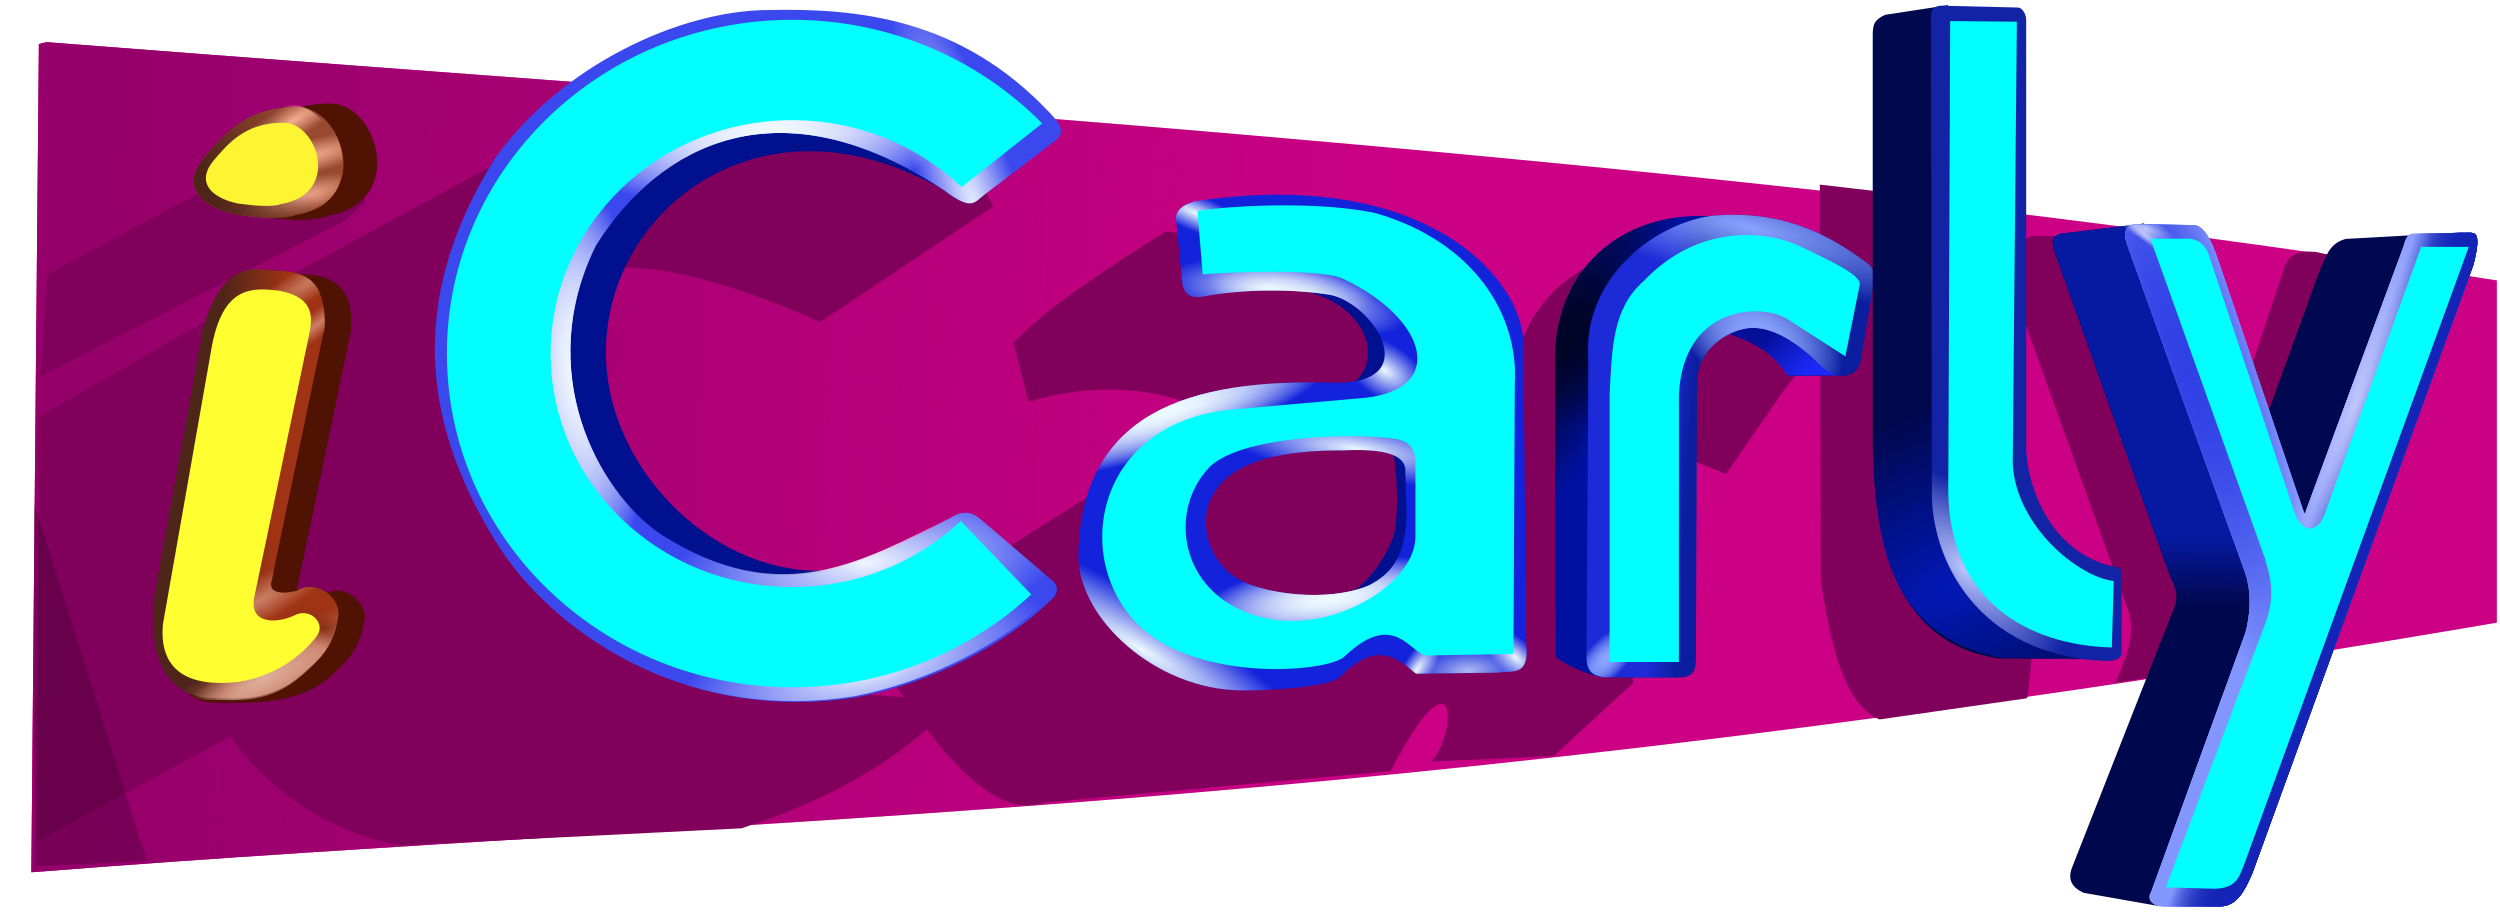 <svg width="301" height="110" viewBox="0 0 301 110" fill="none" xmlns="http://www.w3.org/2000/svg">
<path d="M4.68 5.303L3.771 105.021C94.265 97.891 161.234 98.794 300.622 74.969V33.761C204.879 18.554 104.769 12.825 5.59 5.075L4.68 5.303Z" fill="#CC0085"/>
<path d="M4.68 5.303L3.771 105.021C94.265 97.891 161.234 98.794 300.622 74.969V33.761C204.879 18.554 104.769 12.825 5.59 5.075L4.68 5.303Z" fill="url(#paint0_linear_1_30)"/>
<g filter="url(#filter0_f_1_30)">
<path d="M248.081 28.419H244.838C243.747 28.55 243.464 29.26 243.448 30.159L243.506 37.991L256.306 73.669C257.128 76.648 255.998 79.219 254.684 82.198L264.878 80.631L284.339 31.552L278.837 30.333C276.951 30.17 275.723 30.441 275.072 32.132L268.932 50.58L248.081 28.419Z" fill="#81005C"/>
</g>
<g filter="url(#filter1_f_1_30)">
<path d="M214.488 47.383L207.822 57.069L181.887 46.727C183.403 34.35 191.386 31.345 199.088 29.005L219.238 41.148L214.488 47.383Z" fill="#80005B"/>
</g>
<g filter="url(#filter2_f_1_30)">
<path d="M23.044 39.622L4.633 50.209L4.406 101.32L27.704 88.684C31.899 94.589 39.205 100.331 48.365 101.765L89.302 99.726C95.666 97.55 106.195 93.81 115.091 84.452L103.735 83.562L71.459 73.317L60.208 56.355L61.799 28.352L64.185 21.522L62.253 18.335L23.044 39.622Z" fill="#80005B"/>
</g>
<g filter="url(#filter3_f_1_30)">
<path d="M41.445 26.627L4.85 45.296L5.759 33.002L27.807 21.163L43.036 19.342L43.945 24.351L41.445 26.627Z" fill="#80005B"/>
</g>
<path d="M39.755 12.462C45.295 12.309 49.173 24.214 39.528 25.98C38.172 26.532 35.466 26.634 32.596 26.221C28.673 25.202 25.991 22.008 28.732 18.497C30.832 15.954 33.459 12.453 39.755 12.462Z" fill="#501202"/>
<path d="M35.698 12.881C41.237 12.736 45.115 24.249 35.47 25.915C34.114 26.435 31.408 26.247 28.538 25.858C23.933 24.896 21.82 22.283 24.56 18.971C26.66 16.573 29.401 12.872 35.698 12.881Z" fill="#984930"/>
<path d="M34.974 12.639C40.514 12.495 44.392 24.008 34.747 25.673C33.391 26.194 30.685 26.006 27.814 25.616C23.209 24.655 21.096 22.041 23.837 18.729C25.937 16.331 28.677 12.631 34.974 12.639Z" fill="url(#paint1_radial_1_30)"/>
<path d="M35.617 12.787C41.157 12.642 45.035 24.155 35.39 25.82C34.033 26.341 31.328 26.153 28.457 25.764C23.852 24.802 21.739 22.189 24.48 18.877C26.58 16.478 29.32 12.778 35.617 12.787Z" fill="url(#paint2_radial_1_30)"/>
<path d="M35.537 13.108C41.077 12.964 44.955 24.477 35.31 26.142C33.953 26.663 31.248 26.475 28.377 26.085C23.772 25.124 21.659 22.511 24.399 19.199C26.5 16.8 29.24 13.1 35.537 13.108Z" fill="url(#paint3_radial_1_30)"/>
<path d="M35.698 12.881C41.237 12.736 45.115 24.249 35.47 25.915C34.114 26.435 31.408 26.247 28.538 25.858C23.933 24.896 21.82 22.283 24.56 18.971C26.66 16.573 29.401 12.872 35.698 12.881Z" fill="url(#paint4_linear_1_30)"/>
<path d="M34.058 14.776C38.214 14.668 41.123 23.305 33.887 24.554C32.869 24.945 30.84 24.804 28.686 24.512C25.231 23.79 23.646 21.83 25.702 19.345C27.278 17.546 29.334 14.77 34.058 14.776Z" fill="#FEF532"/>
<path d="M42.249 39.886C42.421 37.475 42.417 33.159 36.624 33.044L34.294 32.883C29.875 32.714 28.183 37.84 27.543 40.449L21.837 71.761C20.766 78.955 20.399 84.132 25.435 84.592C29.292 84.647 35.74 85.038 39.597 81.581C41.403 79.934 43.242 78.56 43.857 74.819C44.377 72.512 41.382 70.07 38.874 71.6C36.933 72.095 35.28 71.819 35.901 70.231L42.249 39.886Z" fill="#501202"/>
<path d="M39.067 39.43C39.012 36.935 39.235 32.703 33.442 32.588L31.111 32.427C26.693 32.259 25.001 37.384 24.361 39.994L18.655 71.305C17.584 78.5 19.888 83.563 24.924 84.023C28.781 84.078 32.558 84.583 36.415 81.126C38.221 79.479 40.06 78.104 40.674 74.364C41.195 72.056 38.2 69.615 35.692 71.144C33.751 71.64 32.098 71.364 32.719 69.776L39.067 39.43Z" fill="#4E2519"/>
<path d="M39.067 39.43C39.012 36.935 39.235 32.703 33.442 32.588L31.111 32.427C26.693 32.259 25.001 37.384 24.361 39.994L18.655 71.305C17.584 78.5 19.888 83.563 24.924 84.023C28.781 84.078 32.558 84.583 36.415 81.126C38.221 79.479 40.06 78.104 40.674 74.364C41.195 72.056 38.2 69.615 35.692 71.144C33.751 71.64 32.098 71.364 32.719 69.776L39.067 39.43Z" fill="url(#paint5_linear_1_30)"/>
<path d="M39.115 39.422C39.06 36.926 39.283 32.695 33.49 32.58L31.159 32.419C26.741 32.25 25.049 37.376 24.409 39.985L18.703 71.297C17.631 78.491 19.936 83.554 24.971 84.015C28.829 84.07 32.606 84.574 36.463 81.117C38.269 79.471 40.108 78.096 40.722 74.356C41.242 72.048 38.248 69.606 35.74 71.136C33.799 71.631 32.146 71.355 32.766 69.767L39.115 39.422Z" fill="url(#paint6_radial_1_30)"/>
<path d="M39.115 39.422C39.06 36.926 39.283 32.695 33.49 32.58L31.159 32.419C26.741 32.25 25.049 37.376 24.409 39.985L18.703 71.297C17.631 78.491 19.936 83.554 24.971 84.015C28.829 84.07 32.606 84.574 36.463 81.117C38.269 79.471 40.108 78.096 40.722 74.356C41.242 72.048 38.248 69.606 35.74 71.136C33.799 71.631 32.146 71.355 32.766 69.767L39.115 39.422Z" fill="url(#paint7_radial_1_30)"/>
<path d="M39.115 39.422C39.06 36.926 39.283 32.695 33.49 32.58L31.159 32.419C26.741 32.25 25.049 37.376 24.409 39.985L18.703 71.297C17.631 78.491 19.936 83.554 24.971 84.015C28.829 84.07 32.606 84.574 36.463 81.117C38.269 79.471 40.108 78.096 40.722 74.356C41.242 72.048 38.248 69.606 35.74 71.136C33.799 71.631 32.146 71.355 32.766 69.767L39.115 39.422Z" fill="url(#paint8_radial_1_30)"/>
<path d="M39.115 39.422C39.06 36.926 39.283 32.695 33.49 32.58L31.159 32.419C26.741 32.25 25.049 37.376 24.409 39.985L18.703 71.297C17.631 78.491 19.936 83.554 24.971 84.015C28.829 84.07 32.606 84.574 36.463 81.117C38.269 79.471 40.108 78.096 40.722 74.356C41.242 72.048 38.248 69.606 35.74 71.136C33.799 71.631 32.146 71.355 32.766 69.767L39.115 39.422Z" fill="url(#paint9_radial_1_30)"/>
<path d="M39.115 39.422C39.06 36.926 39.283 32.695 33.49 32.58L31.159 32.419C26.741 32.25 25.049 37.376 24.409 39.985L18.703 71.297C17.631 78.491 19.936 83.554 24.971 84.015C28.829 84.07 32.606 84.574 36.463 81.117C38.269 79.471 40.108 78.096 40.722 74.356C41.242 72.048 38.248 69.606 35.74 71.136C33.799 71.631 32.146 71.355 32.766 69.767L39.115 39.422Z" fill="url(#paint10_radial_1_30)"/>
<path d="M39.001 39.649C38.946 37.154 39.169 32.922 33.376 32.808L31.046 32.647C26.627 32.478 24.935 37.603 24.295 40.213L18.59 71.525C17.518 78.719 19.822 83.782 24.858 84.242C28.715 84.297 32.492 84.802 36.349 81.345C38.155 79.698 39.994 78.323 40.609 74.583C41.129 72.276 38.134 69.834 35.626 71.364C33.685 71.859 32.032 71.583 32.653 69.995L39.001 39.649Z" fill="url(#paint11_radial_1_30)"/>
<path d="M39.001 39.649C38.946 37.154 39.169 32.922 33.376 32.808L31.046 32.647C26.627 32.478 24.935 37.603 24.295 40.213L18.59 71.525C17.518 78.719 19.822 83.782 24.858 84.242C28.715 84.297 32.492 84.802 36.349 81.345C38.155 79.698 39.994 78.323 40.609 74.583C41.129 72.276 38.134 69.834 35.626 71.364C33.685 71.859 32.032 71.583 32.653 69.995L39.001 39.649Z" fill="url(#paint12_radial_1_30)"/>
<path d="M37.275 40.013C37.685 37.966 37.655 35.754 33.577 34.991C30.487 34.672 26.677 34.165 25.367 42.484L19.611 75.184C19.018 82.09 24.685 82.578 28.705 82.095C34.256 81.255 37.219 77.762 38.09 76.661C39.36 75.067 37.318 73.135 35.529 74.056C33.558 75.054 29.853 75.305 30.641 71.796L37.275 40.013Z" fill="#FFFE30"/>
<g filter="url(#filter4_f_1_30)">
<path d="M140.385 27.857C133.666 32.068 125.883 37.1 122.037 41.312L123.839 48.368C134.754 45.073 144.007 48.09 145.954 50.337L109.914 73.145L107.293 81.677C116.579 96.017 121.716 97.889 125.804 96.609L167.415 92.835C175.57 77.311 175.507 88.199 172.329 91.687L187.073 91.03L196.688 82.154L187.729 47.547L167.906 31.467L140.385 27.857Z" fill="#80005B"/>
</g>
<g filter="url(#filter5_f_1_30)">
<path d="M119.603 24.837L98.752 38.761C87.026 33.613 79.053 31.847 73.499 32.263L79.754 17.412L97.825 11.842C97.825 11.842 109.409 12.306 110.336 12.77C111.262 13.235 116.591 19.5 116.591 19.5L119.603 24.837Z" fill="#80005B"/>
</g>
<g filter="url(#filter6_f_1_30)">
<path d="M244.477 80.762L244.071 84.069L226.29 86.622C222.049 84.829 220.422 77.743 219.224 69.856L219.108 22.227L235.557 24.141L245.172 70.552L244.477 80.762Z" fill="#81005C"/>
</g>
<g opacity="0.235" filter="url(#filter7_f_1_30)">
<path d="M4.112 60.69L17.665 103.62L4.228 104.316L4.112 60.69Z" fill="#1B0014"/>
</g>
<path d="M160.361 25.449L157.349 35.119C165.872 37.181 167.159 45.771 160.361 47.293V52.318C161.733 52.411 162.766 52.537 163.248 52.708C164.42 53.124 167.74 54.132 167.842 55.026C168.376 58.198 168.307 63.011 167.739 64.707C164.373 72.945 158.349 73.678 151.255 74.367V80.049C153.701 79.79 155.527 79.279 156.145 78.695C162.513 72.8 166.444 77.828 168.518 77.608L174.019 77.095L174.188 45.098C174.647 36.938 172.245 28.948 160.361 25.449Z" fill="#00108F"/>
<path d="M153.446 23.439C150.465 23.461 147.249 23.729 143.78 24.259C142.269 24.71 141.312 25.453 141.651 26.885L142.306 33.776C142.434 35.359 143.271 35.911 144.599 35.745C149.541 34.813 155.016 34.749 159.589 35.417C164.896 35.856 171.949 46.125 160.818 46.083C142.877 45.52 130.097 49.804 129.835 66.922C129.841 74.478 139.128 83.054 149.514 83.126C153.357 83.197 160.35 82.581 161.309 81.526C165.703 77.198 167.97 78.985 170.483 81.115L180.353 80.992C181.937 80.687 184.207 81.569 183.753 77.588L183.425 41.488C183.413 34.484 174.309 23.283 153.446 23.439ZM162.927 54.185C168.15 54.119 169.007 55.402 169.193 56.359L169.357 62.102C169.186 67.759 166.845 69.388 164.852 70.47C159.664 72.656 152.019 71.385 149.289 69.814C145.773 68.007 144.043 63.163 146.012 59.641C148.206 55.551 154.186 54.188 161.821 54.226C162.209 54.209 162.579 54.189 162.927 54.185Z" fill="#1323DC"/>
<path d="M153.446 23.439C150.465 23.461 147.249 23.729 143.78 24.259C142.269 24.71 141.312 25.453 141.651 26.885L142.306 33.776C142.434 35.359 143.271 35.911 144.599 35.745C149.541 34.813 155.016 34.749 159.589 35.417C164.896 35.856 171.949 46.125 160.818 46.083C142.877 45.52 130.097 49.804 129.835 66.922C129.841 74.478 139.128 83.054 149.514 83.126C153.357 83.197 160.35 82.581 161.309 81.526C165.703 77.198 167.97 78.985 170.483 81.115L180.353 80.992C181.937 80.687 184.207 81.569 183.753 77.588L183.425 41.488C183.413 34.484 174.309 23.283 153.446 23.439ZM162.927 54.185C168.15 54.119 169.007 55.402 169.193 56.359L169.357 62.102C169.186 67.759 166.845 69.388 164.852 70.47C159.664 72.656 152.019 71.385 149.289 69.814C145.773 68.007 144.043 63.163 146.012 59.641C148.206 55.551 154.186 54.188 161.821 54.226C162.209 54.209 162.579 54.189 162.927 54.185Z" fill="url(#paint13_radial_1_30)"/>
<path d="M153.446 23.439C150.465 23.461 147.249 23.729 143.78 24.259C142.269 24.71 141.312 25.453 141.651 26.885L142.306 33.776C142.434 35.359 143.271 35.911 144.599 35.745C149.541 34.813 155.016 34.749 159.589 35.417C164.896 35.856 171.949 46.125 160.818 46.083C142.877 45.52 130.097 49.804 129.835 66.922C129.841 74.478 139.128 83.054 149.514 83.126C153.357 83.197 160.35 82.581 161.309 81.526C165.703 77.198 167.97 78.985 170.483 81.115L180.353 80.992C181.937 80.687 184.207 81.569 183.753 77.588L183.425 41.488C183.413 34.484 174.309 23.283 153.446 23.439ZM162.927 54.185C168.15 54.119 169.007 55.402 169.193 56.359L169.357 62.102C169.186 67.759 166.845 69.388 164.852 70.47C159.664 72.656 152.019 71.385 149.289 69.814C145.773 68.007 144.043 63.163 146.012 59.641C148.206 55.551 154.186 54.188 161.821 54.226C162.209 54.209 162.579 54.189 162.927 54.185Z" fill="url(#paint14_radial_1_30)"/>
<path d="M153.446 23.439C150.465 23.461 147.249 23.729 143.78 24.259C142.269 24.71 141.312 25.453 141.651 26.885L142.306 33.776C142.434 35.359 143.271 35.911 144.599 35.745C149.541 34.813 155.016 34.749 159.589 35.417C164.896 35.856 171.949 46.125 160.818 46.083C142.877 45.52 130.097 49.804 129.835 66.922C129.841 74.478 139.128 83.054 149.514 83.126C153.357 83.197 160.35 82.581 161.309 81.526C165.703 77.198 167.97 78.985 170.483 81.115L180.353 80.992C181.937 80.687 184.207 81.569 183.753 77.588L183.425 41.488C183.413 34.484 174.309 23.283 153.446 23.439ZM162.927 54.185C168.15 54.119 169.007 55.402 169.193 56.359L169.357 62.102C169.186 67.759 166.845 69.388 164.852 70.47C159.664 72.656 152.019 71.385 149.289 69.814C145.773 68.007 144.043 63.163 146.012 59.641C148.206 55.551 154.186 54.188 161.821 54.226C162.209 54.209 162.579 54.189 162.927 54.185Z" fill="url(#paint15_radial_1_30)"/>
<path d="M153.446 23.439C150.465 23.461 147.249 23.729 143.78 24.259C142.269 24.71 141.312 25.453 141.651 26.885L142.306 33.776C142.434 35.359 143.271 35.911 144.599 35.745C149.541 34.813 155.016 34.749 159.589 35.417C164.896 35.856 171.949 46.125 160.818 46.083C142.877 45.52 130.097 49.804 129.835 66.922C129.841 74.478 139.128 83.054 149.514 83.126C153.357 83.197 160.35 82.581 161.309 81.526C165.703 77.198 167.97 78.985 170.483 81.115L180.353 80.992C181.937 80.687 184.207 81.569 183.753 77.588L183.425 41.488C183.413 34.484 174.309 23.283 153.446 23.439ZM162.927 54.185C168.15 54.119 169.007 55.402 169.193 56.359L169.357 62.102C169.186 67.759 166.845 69.388 164.852 70.47C159.664 72.656 152.019 71.385 149.289 69.814C145.773 68.007 144.043 63.163 146.012 59.641C148.206 55.551 154.186 54.188 161.821 54.226C162.209 54.209 162.579 54.189 162.927 54.185Z" fill="url(#paint16_radial_1_30)"/>
<path d="M153.446 23.439C150.465 23.461 147.249 23.729 143.78 24.259C142.269 24.71 141.312 25.453 141.651 26.885L142.306 33.776C142.434 35.359 143.271 35.911 144.599 35.745C149.541 34.813 155.016 34.749 159.589 35.417C164.896 35.856 171.949 46.125 160.818 46.083C142.877 45.52 130.097 49.804 129.835 66.922C129.841 74.478 139.128 83.054 149.514 83.126C153.357 83.197 160.35 82.581 161.309 81.526C165.703 77.198 167.97 78.985 170.483 81.115L180.353 80.992C181.937 80.687 184.207 81.569 183.753 77.588L183.425 41.488C183.413 34.484 174.309 23.283 153.446 23.439ZM162.927 54.185C168.15 54.119 169.007 55.402 169.193 56.359L169.357 62.102C169.186 67.759 166.845 69.388 164.852 70.47C159.664 72.656 152.019 71.385 149.289 69.814C145.773 68.007 144.043 63.163 146.012 59.641C148.206 55.551 154.186 54.188 161.821 54.226C162.209 54.209 162.579 54.189 162.927 54.185Z" fill="url(#paint17_radial_1_30)"/>
<path d="M153.446 23.439C150.465 23.461 147.249 23.729 143.78 24.259C142.269 24.71 141.312 25.453 141.651 26.885L142.306 33.776C142.434 35.359 143.271 35.911 144.599 35.745C149.541 34.813 155.016 34.749 159.589 35.417C164.896 35.856 171.949 46.125 160.818 46.083C142.877 45.52 130.097 49.804 129.835 66.922C129.841 74.478 139.128 83.054 149.514 83.126C153.357 83.197 160.35 82.581 161.309 81.526C165.703 77.198 167.97 78.985 170.483 81.115L180.353 80.992C181.937 80.687 184.207 81.569 183.753 77.588L183.425 41.488C183.413 34.484 174.309 23.283 153.446 23.439ZM162.927 54.185C168.15 54.119 169.007 55.402 169.193 56.359L169.357 62.102C169.186 67.759 166.845 69.388 164.852 70.47C159.664 72.656 152.019 71.385 149.289 69.814C145.773 68.007 144.043 63.163 146.012 59.641C148.206 55.551 154.186 54.188 161.821 54.226C162.209 54.209 162.579 54.189 162.927 54.185Z" fill="url(#paint18_radial_1_30)"/>
<path d="M153.446 23.439C150.465 23.461 147.249 23.729 143.78 24.259C142.269 24.71 141.312 25.453 141.651 26.885L142.306 33.776C142.434 35.359 143.271 35.911 144.599 35.745C149.541 34.813 155.016 34.749 159.589 35.417C164.896 35.856 171.949 46.125 160.818 46.083C142.877 45.52 130.097 49.804 129.835 66.922C129.841 74.478 139.128 83.054 149.514 83.126C153.357 83.197 160.35 82.581 161.309 81.526C165.703 77.198 167.97 78.985 170.483 81.115L180.353 80.992C181.937 80.687 184.207 81.569 183.753 77.588L183.425 41.488C183.413 34.484 174.309 23.283 153.446 23.439ZM162.927 54.185C168.15 54.119 169.007 55.402 169.193 56.359L169.357 62.102C169.186 67.759 166.845 69.388 164.852 70.47C159.664 72.656 152.019 71.385 149.289 69.814C145.773 68.007 144.043 63.163 146.012 59.641C148.206 55.551 154.186 54.188 161.821 54.226C162.209 54.209 162.579 54.189 162.927 54.185Z" fill="url(#paint19_radial_1_30)"/>
<path d="M153.446 23.439C150.465 23.461 147.249 23.729 143.78 24.259C142.269 24.71 141.312 25.453 141.651 26.885L142.306 33.776C142.434 35.359 143.271 35.911 144.599 35.745C149.541 34.813 155.016 34.749 159.589 35.417C164.896 35.856 171.949 46.125 160.818 46.083C142.877 45.52 130.097 49.804 129.835 66.922C129.841 74.478 139.128 83.054 149.514 83.126C153.357 83.197 160.35 82.581 161.309 81.526C165.703 77.198 167.97 78.985 170.483 81.115L180.353 80.992C181.937 80.687 184.207 81.569 183.753 77.588L183.425 41.488C183.413 34.484 174.309 23.283 153.446 23.439ZM162.927 54.185C168.15 54.119 169.007 55.402 169.193 56.359L169.357 62.102C169.186 67.759 166.845 69.388 164.852 70.47C159.664 72.656 152.019 71.385 149.289 69.814C145.773 68.007 144.043 63.163 146.012 59.641C148.206 55.551 154.186 54.188 161.821 54.226C162.209 54.209 162.579 54.189 162.927 54.185Z" fill="url(#paint20_radial_1_30)"/>
<path d="M153.446 23.439C150.465 23.461 147.249 23.729 143.78 24.259C142.269 24.71 141.312 25.453 141.651 26.885L142.306 33.776C142.434 35.359 143.271 35.911 144.599 35.745C149.541 34.813 155.016 34.749 159.589 35.417C164.896 35.856 171.949 46.125 160.818 46.083C142.877 45.52 130.097 49.804 129.835 66.922C129.841 74.478 139.128 83.054 149.514 83.126C153.357 83.197 160.35 82.581 161.309 81.526C165.703 77.198 167.97 78.985 170.483 81.115L180.353 80.992C181.937 80.687 184.207 81.569 183.753 77.588L183.425 41.488C183.413 34.484 174.309 23.283 153.446 23.439ZM162.927 54.185C168.15 54.119 169.007 55.402 169.193 56.359L169.357 62.102C169.186 67.759 166.845 69.388 164.852 70.47C159.664 72.656 152.019 71.385 149.289 69.814C145.773 68.007 144.043 63.163 146.012 59.641C148.206 55.551 154.186 54.188 161.821 54.226C162.209 54.209 162.579 54.189 162.927 54.185Z" fill="url(#paint21_radial_1_30)"/>
<path d="M153.446 23.439C150.465 23.461 147.249 23.729 143.78 24.259C142.269 24.71 141.312 25.453 141.651 26.885L142.306 33.776C142.434 35.359 143.271 35.911 144.599 35.745C149.541 34.813 155.016 34.749 159.589 35.417C164.896 35.856 171.949 46.125 160.818 46.083C142.877 45.52 130.097 49.804 129.835 66.922C129.841 74.478 139.128 83.054 149.514 83.126C153.357 83.197 160.35 82.581 161.309 81.526C165.703 77.198 167.97 78.985 170.483 81.115L180.353 80.992C181.937 80.687 184.207 81.569 183.753 77.588L183.425 41.488C183.413 34.484 174.309 23.283 153.446 23.439ZM162.927 54.185C168.15 54.119 169.007 55.402 169.193 56.359L169.357 62.102C169.186 67.759 166.845 69.388 164.852 70.47C159.664 72.656 152.019 71.385 149.289 69.814C145.773 68.007 144.043 63.163 146.012 59.641C148.206 55.551 154.186 54.188 161.821 54.226C162.209 54.209 162.579 54.189 162.927 54.185Z" fill="url(#paint22_radial_1_30)"/>
<path d="M153.446 23.439C150.465 23.461 147.249 23.729 143.78 24.259C142.269 24.71 141.312 25.453 141.651 26.885L142.306 33.776C142.434 35.359 143.271 35.911 144.599 35.745C149.541 34.813 155.016 34.749 159.589 35.417C164.896 35.856 171.949 46.125 160.818 46.083C142.877 45.52 130.097 49.804 129.835 66.922C129.841 74.478 139.128 83.054 149.514 83.126C153.357 83.197 160.35 82.581 161.309 81.526C165.703 77.198 167.97 78.985 170.483 81.115L180.353 80.992C181.937 80.687 184.207 81.569 183.753 77.588L183.425 41.488C183.413 34.484 174.309 23.283 153.446 23.439ZM162.927 54.185C168.15 54.119 169.007 55.402 169.193 56.359L169.357 62.102C169.186 67.759 166.845 69.388 164.852 70.47C159.664 72.656 152.019 71.385 149.289 69.814C145.773 68.007 144.043 63.163 146.012 59.641C148.206 55.551 154.186 54.188 161.821 54.226C162.209 54.209 162.579 54.189 162.927 54.185Z" fill="url(#paint23_radial_1_30)"/>
<path d="M153.446 23.439C150.465 23.461 147.249 23.729 143.78 24.259C142.269 24.71 141.312 25.453 141.651 26.885L142.306 33.776C142.434 35.359 143.271 35.911 144.599 35.745C149.541 34.813 155.016 34.749 159.589 35.417C164.896 35.856 171.949 46.125 160.818 46.083C142.877 45.52 130.097 49.804 129.835 66.922C129.841 74.478 139.128 83.054 149.514 83.126C153.357 83.197 160.35 82.581 161.309 81.526C165.703 77.198 167.97 78.985 170.483 81.115L180.353 80.992C181.937 80.687 184.207 81.569 183.753 77.588L183.425 41.488C183.413 34.484 174.309 23.283 153.446 23.439ZM162.927 54.185C168.15 54.119 169.007 55.402 169.193 56.359L169.357 62.102C169.186 67.759 166.845 69.388 164.852 70.47C159.664 72.656 152.019 71.385 149.289 69.814C145.773 68.007 144.043 63.163 146.012 59.641C148.206 55.551 154.186 54.188 161.821 54.226C162.209 54.209 162.579 54.189 162.927 54.185Z" fill="url(#paint24_radial_1_30)"/>
<path d="M153.446 23.439C150.465 23.461 147.249 23.729 143.78 24.259C142.269 24.71 141.312 25.453 141.651 26.885L142.306 33.776C142.434 35.359 143.271 35.911 144.599 35.745C149.541 34.813 155.016 34.749 159.589 35.417C164.896 35.856 171.949 46.125 160.818 46.083C142.877 45.52 130.097 49.804 129.835 66.922C129.841 74.478 139.128 83.054 149.514 83.126C153.357 83.197 160.35 82.581 161.309 81.526C165.703 77.198 167.97 78.985 170.483 81.115L180.353 80.992C181.937 80.687 184.207 81.569 183.753 77.588L183.425 41.488C183.413 34.484 174.309 23.283 153.446 23.439ZM162.927 54.185C168.15 54.119 169.007 55.402 169.193 56.359L169.357 62.102C169.186 67.759 166.845 69.388 164.852 70.47C159.664 72.656 152.019 71.385 149.289 69.814C145.773 68.007 144.043 63.163 146.012 59.641C148.206 55.551 154.186 54.188 161.821 54.226C162.209 54.209 162.579 54.189 162.927 54.185Z" fill="url(#paint25_radial_1_30)"/>
<path d="M155.527 24.731C149.951 24.67 145.05 25.191 144.176 25.428L144.806 33.038C147.307 32.802 158.9 32.257 161.671 33.551C172.039 38.387 174.523 47.381 163.278 47.99L148.102 49.324C130.246 51.175 128.652 70.559 139.578 77.177C147.235 81.918 160.054 80.813 161.895 79.023C168.081 73.128 169.95 79.14 171.965 78.921L182.218 78.736L182.381 46.083C182.832 37.827 177.427 29.072 165.597 25.654C162.47 25.002 158.873 24.768 155.527 24.731ZM161.651 52.523C165.083 52.474 167.915 52.709 168.812 53.036C169.95 53.452 170.32 54.358 170.419 55.251V64.522C170.529 69.869 161.563 75.742 153.513 74.634C142.261 72.955 140.142 61.854 145.681 56.174C148.544 53.498 155.93 52.605 161.651 52.523Z" fill="#00FFFF"/>
<path d="M97.377 9.497C79.049 9.497 64.204 24.257 64.204 42.474C64.204 60.691 79.049 75.472 97.377 75.472C109.832 75.472 114.261 71.92 115.766 61.832C110.319 65.331 105.94 68.736 98.651 68.736C85.16 68.736 72.948 55.884 72.948 42.474C72.948 29.064 83.886 18.206 97.377 18.206C104.67 18.206 110.143 20.89 116.257 24.204C114.755 14.105 109.84 9.497 97.377 9.497Z" fill="#00108F"/>
<path d="M113.69 22.949C116.987 25.427 117.236 24.453 118.577 23.404L127.1 16.916C128.447 15.815 127.439 14.715 126.418 13.614C115.593 2.056 102.988 0.985 92.551 1.207C81.847 1.225 67.465 7.942 59.593 19.078C48.554 36.756 51.265 51.93 60.161 65.978C67.821 77.518 84.047 86.98 103.12 83.964C112.403 82.182 121.113 77.535 126.418 72.353C127.535 71.461 127.443 70.484 126.646 69.848L118.122 62.563C116.524 61.183 115.357 61.79 114.258 62.449C104.068 67.863 94.098 73.635 79.481 64.27C71.932 59.096 64.223 44.713 71.753 29.551C79.469 17.31 93.878 9.748 113.69 22.949Z" fill="#3A48EE"/>
<path d="M113.69 22.949C116.987 25.427 117.236 24.453 118.577 23.404L127.1 16.916C128.447 15.815 127.439 14.715 126.418 13.614C115.593 2.056 102.988 0.985 92.551 1.207C81.847 1.225 67.465 7.942 59.593 19.078C48.554 36.756 51.265 51.93 60.161 65.978C67.821 77.518 84.047 86.98 103.12 83.964C112.403 82.182 121.113 77.535 126.418 72.353C127.535 71.461 127.443 70.484 126.646 69.848L118.122 62.563C116.524 61.183 115.357 61.79 114.258 62.449C104.068 67.863 94.098 73.635 79.481 64.27C71.932 59.096 64.223 44.713 71.753 29.551C79.469 17.31 93.878 9.748 113.69 22.949Z" fill="url(#paint26_radial_1_30)"/>
<path d="M113.69 22.949C116.987 25.427 117.236 24.453 118.577 23.404L127.1 16.916C128.447 15.815 127.439 14.715 126.418 13.614C115.593 2.056 102.988 0.985 92.551 1.207C81.847 1.225 67.465 7.942 59.593 19.078C48.554 36.756 51.265 51.93 60.161 65.978C67.821 77.518 84.047 86.98 103.12 83.964C112.403 82.182 121.113 77.535 126.418 72.353C127.535 71.461 127.443 70.484 126.646 69.848L118.122 62.563C116.524 61.183 115.357 61.79 114.258 62.449C104.068 67.863 94.098 73.635 79.481 64.27C71.932 59.096 64.223 44.713 71.753 29.551C79.469 17.31 93.878 9.748 113.69 22.949Z" fill="url(#paint27_radial_1_30)"/>
<path d="M113.69 22.949C116.987 25.427 117.236 24.453 118.577 23.404L127.1 16.916C128.447 15.815 127.439 14.715 126.418 13.614C115.593 2.056 102.988 0.985 92.551 1.207C81.847 1.225 67.465 7.942 59.593 19.078C48.554 36.756 51.265 51.93 60.161 65.978C67.821 77.518 84.047 86.98 103.12 83.964C112.403 82.182 121.113 77.535 126.418 72.353C127.535 71.461 127.443 70.484 126.646 69.848L118.122 62.563C116.524 61.183 115.357 61.79 114.258 62.449C104.068 67.863 94.098 73.635 79.481 64.27C71.932 59.096 64.223 44.713 71.753 29.551C79.469 17.31 93.878 9.748 113.69 22.949Z" fill="url(#paint28_radial_1_30)"/>
<path d="M113.69 22.949C116.987 25.427 117.236 24.453 118.577 23.404L127.1 16.916C128.447 15.815 127.439 14.715 126.418 13.614C115.593 2.056 102.988 0.985 92.551 1.207C81.847 1.225 67.465 7.942 59.593 19.078C48.554 36.756 51.265 51.93 60.161 65.978C67.821 77.518 84.047 86.98 103.12 83.964C112.403 82.182 121.113 77.535 126.418 72.353C127.535 71.461 127.443 70.484 126.646 69.848L118.122 62.563C116.524 61.183 115.357 61.79 114.258 62.449C104.068 67.863 94.098 73.635 79.481 64.27C71.932 59.096 64.223 44.713 71.753 29.551C79.469 17.31 93.878 9.748 113.69 22.949Z" fill="url(#paint29_radial_1_30)"/>
<path d="M113.69 22.949C116.987 25.427 117.236 24.453 118.577 23.404L127.1 16.916C128.447 15.815 127.439 14.715 126.418 13.614C115.593 2.056 102.988 0.985 92.551 1.207C81.847 1.225 67.465 7.942 59.593 19.078C48.554 36.756 51.265 51.93 60.161 65.978C67.821 77.518 84.047 86.98 103.12 83.964C112.403 82.182 121.113 77.535 126.418 72.353C127.535 71.461 127.443 70.484 126.646 69.848L118.122 62.563C116.524 61.183 115.357 61.79 114.258 62.449C103.914 67.445 94.093 73.634 79.481 64.27C71.932 59.096 64.223 44.713 71.753 29.551C79.469 17.31 93.878 9.748 113.69 22.949Z" fill="url(#paint30_radial_1_30)"/>
<path d="M113.349 22.835C116.646 25.313 116.895 24.34 118.236 23.29L126.759 16.802C128.106 15.701 127.098 14.601 126.077 13.501C115.252 1.942 102.647 0.871 92.21 1.093C81.506 1.111 67.124 7.828 59.252 18.965C48.214 36.642 50.924 51.817 59.82 65.864C67.48 77.404 83.706 86.867 102.779 83.85C112.062 82.068 120.772 77.421 126.077 72.239C127.194 71.347 127.103 70.37 126.305 69.734L117.781 62.449C116.183 61.069 115.016 61.676 113.917 62.335C97.663 66.535 93.752 73.52 79.141 64.157C71.591 58.982 63.882 44.599 71.412 29.437C79.128 17.196 93.537 9.634 113.349 22.835Z" fill="url(#paint31_radial_1_30)"/>
<path d="M113.703 22.926C117 25.404 117.249 24.431 118.59 23.382L127.113 16.893C128.46 15.793 127.452 14.692 126.432 13.592C115.606 2.033 103.001 0.963 92.564 1.184C81.86 1.202 67.478 7.92 59.606 19.056C48.568 36.734 51.278 51.908 60.174 65.956C67.834 77.495 84.061 86.958 103.134 83.941C112.416 82.159 121.126 77.512 126.432 72.33C127.548 71.439 127.457 70.461 126.659 69.826L118.135 62.541C116.537 61.16 115.37 61.768 114.271 62.427C100.631 68.903 94.106 73.612 79.495 64.248C71.945 59.073 64.237 44.691 71.767 29.529C79.482 17.288 93.891 9.725 113.703 22.926Z" fill="url(#paint32_radial_1_30)"/>
<path d="M95.394 2.385C72.422 2.385 53.805 20.373 53.805 42.566C53.805 64.758 72.422 82.746 95.394 82.746C106.562 82.746 116.695 78.486 124.165 71.568L115.667 62.728C110.427 67.649 103.277 70.686 95.394 70.686C79.326 70.686 66.296 58.088 66.296 42.566C66.296 27.043 79.326 14.466 95.394 14.466C103.339 14.466 110.539 17.542 115.79 22.526L125.476 14.855C117.902 7.183 107.237 2.385 95.394 2.385Z" fill="#00FFFF"/>
<path d="M221.782 45.202L215.353 45.26C212.725 41.377 209.548 40.794 206.484 39.56C210.979 39.254 214.701 38.175 221.89 45.187L221.84 45.144" fill="#040F9A"/>
<path d="M221.854 45.194L215.172 45.187C212.544 41.304 209.548 40.794 206.484 39.56C210.979 39.254 214.701 38.175 221.89 45.187L221.782 45.071" fill="url(#paint33_linear_1_30)"/>
<path d="M207.448 26.157C195.992 24.805 187.26 31.872 187.226 43.241L187.313 78.944C187.405 79.651 191.615 81.469 192.927 81.505L196.16 79.108L198.125 37.922L207.448 26.157Z" fill="#0011A2"/>
<path d="M207.448 26.157C195.992 24.805 187.26 31.872 187.226 43.241L187.313 78.944C187.405 79.651 191.615 81.469 192.927 81.505L196.16 79.108L198.125 37.922L207.448 26.157Z" fill="url(#paint34_radial_1_30)"/>
<path d="M207.448 26.157C195.992 24.805 187.26 31.872 187.226 43.241L187.313 78.944C187.405 79.651 191.615 81.469 192.927 81.505L196.16 79.108L198.125 37.922L207.448 26.157Z" fill="url(#paint35_radial_1_30)"/>
<path d="M204.19 79.07C204.192 80.958 203.825 81.567 201.935 81.582L193.104 81.54C192.263 81.382 190.975 81.214 191.019 79.009L191.251 43.389C190.457 33.695 198.952 26.999 206.078 25.985C215.877 25.079 221.644 29.409 224.857 31.704C225.442 32.093 225.975 33.226 225.539 34.455L224.033 43.389C223.584 45.709 221.129 45.706 219.4 44.181C214.927 39.662 211.681 39.072 209.69 39.669C208.111 39.999 204.368 41.894 204.32 46.071L204.19 79.07Z" fill="#0B1E9F"/>
<path d="M204.19 79.07C204.192 80.958 203.825 81.567 201.935 81.582L193.104 81.54C192.263 81.382 190.975 81.214 191.019 79.009L191.251 43.389C190.457 33.695 198.952 26.999 206.078 25.985C215.877 25.079 221.644 29.409 224.857 31.704C225.442 32.093 225.975 33.226 225.539 34.455L224.033 43.389C223.584 45.709 221.129 45.706 219.4 44.181C214.927 39.662 211.681 39.072 209.69 39.669C208.111 39.999 204.368 41.894 204.32 46.071L204.19 79.07Z" fill="url(#paint36_linear_1_30)"/>
<path d="M204.19 79.07C204.192 80.958 203.825 81.567 201.935 81.582L193.104 81.54C192.263 81.382 190.975 81.214 191.019 79.009L191.251 43.389C190.457 33.695 198.952 26.999 206.078 25.985C215.877 25.079 221.644 29.409 224.857 31.704C225.442 32.093 225.975 33.226 225.539 34.455L224.033 43.389C223.584 45.709 221.129 45.706 219.4 44.181C214.927 39.662 211.681 39.072 209.69 39.669C208.111 39.999 204.368 41.894 204.32 46.071L204.19 79.07Z" fill="url(#paint37_radial_1_30)"/>
<path d="M204.19 79.07C204.192 80.958 203.825 81.567 201.935 81.582L193.104 81.54C192.263 81.382 190.975 81.214 191.019 79.009L191.251 43.389C190.457 33.695 198.952 26.999 206.078 25.985C215.877 25.079 221.644 29.409 224.857 31.704C225.442 32.093 225.975 33.226 225.539 34.455L224.033 43.389C223.584 45.709 221.129 45.706 219.4 44.181C214.927 39.662 211.681 39.072 209.69 39.669C208.111 39.999 204.368 41.894 204.32 46.071L204.19 79.07Z" fill="url(#paint38_radial_1_30)"/>
<path d="M204.19 79.07C204.192 80.958 203.825 81.567 201.935 81.582L193.104 81.54C192.263 81.382 190.975 81.214 191.019 79.009L191.251 43.389C190.457 33.695 198.952 26.999 206.078 25.985C215.877 25.079 221.644 29.409 224.857 31.704C225.442 32.093 225.975 33.226 225.539 34.455L224.033 43.389C223.584 45.709 221.129 45.706 219.4 44.181C214.927 39.662 211.681 39.072 209.69 39.669C208.111 39.999 204.368 41.894 204.32 46.071L204.19 79.07Z" fill="url(#paint39_radial_1_30)"/>
<path d="M204.19 79.07C204.192 80.958 203.825 81.567 201.935 81.582L193.104 81.54C192.263 81.382 190.975 81.214 191.019 79.009L191.251 43.389C190.457 33.695 198.952 26.999 206.078 25.985C215.877 25.079 221.644 29.409 224.857 31.704C225.442 32.093 225.975 33.226 225.539 34.455L224.033 43.389C223.584 45.709 221.129 45.706 219.4 44.181C214.927 39.662 211.681 39.072 209.69 39.669C208.111 39.999 204.368 41.894 204.32 46.071L204.19 79.07Z" fill="url(#paint40_radial_1_30)"/>
<path d="M204.19 79.07C204.192 80.958 203.825 81.567 201.935 81.582L193.104 81.54C192.263 81.382 190.975 81.214 191.019 79.009L191.251 43.389C190.457 33.695 198.952 26.999 206.078 25.985C215.877 25.079 221.644 29.409 224.857 31.704C225.442 32.093 225.975 33.226 225.539 34.455L224.033 43.389C223.584 45.709 221.129 45.706 219.4 44.181C214.927 39.662 211.681 39.072 209.69 39.669C208.111 39.999 204.368 41.894 204.32 46.071L204.19 79.07Z" fill="url(#paint41_radial_1_30)"/>
<path d="M202.14 79.705V47.536C202.663 36.458 212.599 36.503 215.345 38.514L222.18 42.906L223.917 34.241C224.011 33.009 220.11 31.312 217.141 29.849C212.437 27.486 204.244 27.103 197.854 33.885C194.135 37.149 194.071 42.002 193.799 47.536V79.705H202.14Z" fill="#00FFFF"/>
<path d="M234.512 0.623L226.983 1.783C225.781 2.345 225.454 2.768 225.477 4.336V53.531C225.683 63.901 227.478 77.444 240.767 79.289L254.205 79.347L247.834 71.748L239.725 65.366L238.914 8.861L234.512 0.623Z" fill="#00084E"/>
<path d="M234.512 0.623L226.983 1.783C225.781 2.345 225.454 2.768 225.477 4.336V53.531C225.683 63.901 226.841 76.515 240.941 79.173L254.378 79.463L247.834 71.748L239.725 65.366L238.914 8.861L234.512 0.623Z" fill="url(#paint42_radial_1_30)"/>
<path d="M255.448 68.858L255.442 78.528C255.458 79.371 254.546 79.578 253.567 79.579C237.873 78.953 232.338 66.999 232.601 58.81L232.485 2.421C232.332 0.912 233.085 0.766 233.643 0.681L243.013 0.907C243.495 0.956 243.998 1.746 243.953 2.537V54.053C244.221 59.771 247.581 66.885 254.82 68.29C255.195 68.241 255.386 68.652 255.448 68.858Z" fill="#1223A5"/>
<path d="M255.448 68.858L255.442 78.528C255.458 79.371 254.546 79.578 253.567 79.579C237.873 78.953 232.338 66.999 232.601 58.81L232.485 2.421C232.332 0.912 233.085 0.766 233.643 0.681L243.013 0.907C243.495 0.956 243.998 1.746 243.953 2.537V54.053C244.221 59.771 247.581 66.885 254.82 68.29C255.195 68.241 255.386 68.652 255.448 68.858Z" fill="url(#paint43_radial_1_30)"/>
<path d="M254.494 69.949L254.263 77.955C243.951 77.674 234.839 72.202 234.57 59.391L234.802 2.537L242.829 2.612L242.331 55.794C242.702 63.389 250.315 69.509 254.494 69.949Z" fill="#00FFFF"/>
<path d="M272.42 51.461L279.219 32.755C280.059 31.141 280.218 29.373 282.412 28.768L296.536 27.972L279.874 67.049L272.42 51.461Z" fill="#000850"/>
<path d="M259.956 109.099L250.878 107.496C249.179 106.74 248.954 105.589 249.567 104.215L261.69 73.366C262.331 71.822 262.076 71.031 261.286 69.428L247.274 30.047C247.284 29.384 246.652 28.657 248.085 28.136L258.14 26.918L275.778 71.397L259.956 109.099Z" fill="#00084D"/>
<path d="M259.956 109.099L250.878 107.496C249.179 106.74 248.954 105.589 249.567 104.215L261.69 73.366C262.331 71.822 262.076 71.031 261.286 69.428L247.274 30.047C247.284 29.384 246.652 28.657 248.085 28.136L258.14 26.918L275.778 71.397L259.956 109.099Z" fill="url(#paint44_linear_1_30)"/>
<path d="M258.997 107.393L270.349 76.182C271.337 72.384 270.672 69.789 270.118 68.408L256.101 29.423C255.81 28.579 255.484 27.01 257.286 26.993L264.21 27.102C265.79 27.205 266.805 30.571 267.222 31.743L277.3 61.446C277.415 61.727 277.531 62.114 277.647 61.446L289.347 29.771C289.577 28.916 289.845 28.14 290.505 28.146L297.326 28.016C297.951 28.067 298.824 27.91 297.803 31.859L271.16 105.188C270.302 107.125 269.362 109.166 267.222 109.133L260.626 109.154C259.24 109.174 258.403 108.316 258.997 107.393Z" fill="#8296FE"/>
<path d="M258.997 107.393L270.349 76.182C271.337 72.384 270.672 69.789 270.118 68.408L256.101 29.423C255.81 28.579 255.484 27.01 257.286 26.993L264.21 27.102C265.79 27.205 266.805 30.571 267.222 31.743L277.3 61.446C277.415 61.727 277.531 62.114 277.647 61.446L289.347 29.771C289.577 28.916 289.845 28.14 290.505 28.146L297.326 28.016C297.951 28.067 298.824 27.91 297.803 31.859L271.16 105.188C270.302 107.125 269.362 109.166 267.222 109.133L260.626 109.154C259.24 109.174 258.403 108.316 258.997 107.393Z" fill="url(#paint45_radial_1_30)"/>
<path d="M258.997 107.393L270.349 76.182C271.337 72.384 270.672 69.789 270.118 68.408L256.101 29.423C255.81 28.579 255.484 27.01 257.286 26.993L264.21 27.102C265.79 27.205 266.805 30.571 267.222 31.743L277.3 61.446C277.415 61.727 277.531 62.114 277.647 61.446L289.347 29.771C289.577 28.916 289.845 28.14 290.505 28.146L297.326 28.016C297.951 28.067 298.824 27.91 297.803 31.859L271.16 105.188C270.302 107.125 269.362 109.166 267.222 109.133L260.626 109.154C259.24 109.174 258.403 108.316 258.997 107.393Z" fill="url(#paint46_radial_1_30)"/>
<path d="M258.997 107.393L270.349 76.182C271.337 72.384 270.672 69.789 270.118 68.408L256.101 29.423C255.81 28.579 255.484 27.01 257.286 26.993L264.21 27.102C265.79 27.205 266.805 30.571 267.222 31.743L277.3 61.446C277.415 61.727 277.531 62.114 277.647 61.446L289.347 29.771C289.577 28.916 289.845 28.14 290.505 28.146L297.326 28.016C297.951 28.067 298.824 27.91 297.803 31.859L271.16 105.188C270.302 107.125 269.362 109.166 267.222 109.133L260.626 109.154C259.24 109.174 258.403 108.316 258.997 107.393Z" fill="url(#paint47_linear_1_30)"/>
<path d="M258.997 107.393L270.349 76.182C271.337 72.384 270.672 69.789 270.118 68.408L256.101 29.423C255.81 28.579 255.484 27.01 257.286 26.993L264.21 27.102C265.79 27.205 266.805 30.571 267.222 31.743L277.3 61.446C277.415 61.727 277.531 62.114 277.647 61.446L289.347 29.771C289.577 28.916 289.845 28.14 290.505 28.146L297.326 28.016C297.951 28.067 298.824 27.91 297.803 31.859L271.16 105.188C270.302 107.125 269.362 109.166 267.222 109.133L260.626 109.154C259.24 109.174 258.403 108.316 258.997 107.393Z" fill="url(#paint48_linear_1_30)"/>
<path d="M258.997 107.393L270.349 76.182C271.337 72.384 270.672 69.789 270.118 68.408L256.101 29.423C255.81 28.579 255.484 27.01 257.286 26.993L264.21 27.102C265.79 27.205 266.805 30.571 267.222 31.743L277.3 61.446C277.415 61.727 277.531 62.114 277.647 61.446L289.347 29.771C289.577 28.916 289.845 28.14 290.505 28.146L297.326 28.016C297.951 28.067 298.824 27.91 297.803 31.859L271.16 105.188C270.302 107.125 269.362 109.166 267.222 109.133L260.626 109.154C259.24 109.174 258.403 108.316 258.997 107.393Z" fill="url(#paint49_linear_1_30)"/>
<path d="M258.997 107.393L270.349 76.182C271.337 72.384 270.672 69.789 270.118 68.408L256.101 29.423C255.81 28.579 255.484 27.01 257.286 26.993L264.21 27.102C265.79 27.205 266.805 30.571 267.222 31.743L277.3 61.446C277.415 61.727 277.531 62.114 277.647 61.446L289.347 29.771C289.577 28.916 289.845 28.14 290.505 28.146L297.326 28.016C297.951 28.067 298.824 27.91 297.803 31.859L271.16 105.188C270.302 107.125 269.362 109.166 267.222 109.133L260.626 109.154C259.24 109.174 258.403 108.316 258.997 107.393Z" fill="url(#paint50_radial_1_30)"/>
<path d="M258.997 107.393L270.349 76.182C271.337 72.384 270.672 69.789 270.118 68.408L256.101 29.423C255.81 28.579 255.484 27.01 257.286 26.993L264.21 27.102C265.79 27.205 266.805 30.571 267.222 31.743L277.3 61.446C277.415 61.727 277.531 62.114 277.647 61.446L289.347 29.771C289.577 28.916 289.845 28.14 290.505 28.146L297.326 28.016C297.951 28.067 298.824 27.91 297.803 31.859L271.16 105.188C270.302 107.125 269.362 109.166 267.222 109.133L260.626 109.154C259.24 109.174 258.403 108.316 258.997 107.393Z" fill="url(#paint51_radial_1_30)"/>
<path d="M258.997 107.393L270.349 76.182C271.337 72.384 270.672 69.789 270.118 68.408L256.101 29.423C255.81 28.579 255.484 27.01 257.286 26.993L264.21 27.102C265.79 27.205 266.805 30.571 267.222 31.743L277.3 61.446C277.415 61.727 277.531 62.114 277.647 61.446L289.347 29.771C289.577 28.916 289.845 28.14 290.505 28.146L297.326 28.016C297.951 28.067 298.824 27.91 297.803 31.859L271.16 105.188C270.302 107.125 269.362 109.166 267.222 109.133L260.626 109.154C259.24 109.174 258.403 108.316 258.997 107.393Z" fill="#8296FE"/>
<path d="M258.997 107.393L270.349 76.182C271.337 72.384 270.672 69.789 270.118 68.408L256.101 29.423C255.81 28.579 255.484 27.01 257.286 26.993L264.21 27.102C265.79 27.205 266.805 30.571 267.222 31.743L277.3 61.446C277.415 61.727 277.531 62.114 277.647 61.446L289.347 29.771C289.577 28.916 289.845 28.14 290.505 28.146L297.326 28.016C297.951 28.067 298.824 27.91 297.803 31.859L271.16 105.188C270.302 107.125 269.362 109.166 267.222 109.133L260.626 109.154C259.24 109.174 258.403 108.316 258.997 107.393Z" fill="url(#paint52_radial_1_30)"/>
<path d="M258.997 107.393L270.349 76.182C271.337 72.384 270.672 69.789 270.118 68.408L256.101 29.423C255.81 28.579 255.484 27.01 257.286 26.993L264.21 27.102C265.79 27.205 266.805 30.571 267.222 31.743L277.3 61.446C277.415 61.727 277.531 62.114 277.647 61.446L289.347 29.771C289.577 28.916 289.845 28.14 290.505 28.146L297.326 28.016C297.951 28.067 298.824 27.91 297.803 31.859L271.16 105.188C270.302 107.125 269.362 109.166 267.222 109.133L260.626 109.154C259.24 109.174 258.403 108.316 258.997 107.393Z" fill="url(#paint53_radial_1_30)"/>
<path d="M258.997 107.393L270.349 76.182C271.337 72.384 270.672 69.789 270.118 68.408L256.101 29.423C255.81 28.579 255.484 27.01 257.286 26.993L264.21 27.102C265.79 27.205 266.805 30.571 267.222 31.743L277.3 61.446C277.415 61.727 277.531 62.114 277.647 61.446L289.347 29.771C289.577 28.916 289.845 28.14 290.505 28.146L297.326 28.016C297.951 28.067 298.824 27.91 297.803 31.859L271.16 105.188C270.302 107.125 269.362 109.166 267.222 109.133L260.626 109.154C259.24 109.174 258.403 108.316 258.997 107.393Z" fill="url(#paint54_linear_1_30)"/>
<path d="M258.997 107.393L270.349 76.182C271.337 72.384 270.672 69.789 270.118 68.408L256.101 29.423C255.81 28.579 255.484 27.01 257.286 26.993L264.21 27.102C265.79 27.205 266.805 30.571 267.222 31.743L277.3 61.446C277.415 61.727 277.531 62.114 277.647 61.446L289.347 29.771C289.577 28.916 289.845 28.14 290.505 28.146L297.326 28.016C297.951 28.067 298.824 27.91 297.803 31.859L271.16 105.188C270.302 107.125 269.362 109.166 267.222 109.133L260.626 109.154C259.24 109.174 258.403 108.316 258.997 107.393Z" fill="url(#paint55_linear_1_30)"/>
<path d="M258.997 107.393L270.349 76.182C271.337 72.384 270.672 69.789 270.118 68.408L256.101 29.423C255.81 28.579 255.484 27.01 257.286 26.993L264.21 27.102C265.79 27.205 266.805 30.571 267.222 31.743L277.3 61.446C277.415 61.727 277.531 62.114 277.647 61.446L289.347 29.771C289.577 28.916 289.845 28.14 290.505 28.146L297.326 28.016C297.951 28.067 298.824 27.91 297.803 31.859L271.16 105.188C270.302 107.125 269.362 109.166 267.222 109.133L260.626 109.154C259.24 109.174 258.403 108.316 258.997 107.393Z" fill="url(#paint56_linear_1_30)"/>
<path d="M258.997 107.393L270.349 76.182C271.337 72.384 270.672 69.789 270.118 68.408L256.101 29.423C255.81 28.579 255.484 27.01 257.286 26.993L264.21 27.102C265.79 27.205 266.805 30.571 267.222 31.743L277.3 61.446C277.415 61.727 277.531 62.114 277.647 61.446L289.347 29.771C289.577 28.916 289.845 28.14 290.505 28.146L297.326 28.016C297.951 28.067 298.824 27.91 297.803 31.859L271.16 105.188C270.302 107.125 269.362 109.166 267.222 109.133L260.626 109.154C259.24 109.174 258.403 108.316 258.997 107.393Z" fill="url(#paint57_radial_1_30)"/>
<path d="M258.997 107.393L270.349 76.182C271.337 72.384 270.672 69.789 270.118 68.408L256.101 29.423C255.81 28.579 255.484 27.01 257.286 26.993L264.21 27.102C265.79 27.205 266.805 30.571 267.222 31.743L277.3 61.446C277.415 61.727 277.531 62.114 277.647 61.446L289.347 29.771C289.577 28.916 289.845 28.14 290.505 28.146L297.326 28.016C297.951 28.067 298.824 27.91 297.803 31.859L271.16 105.188C270.302 107.125 269.362 109.166 267.222 109.133L260.626 109.154C259.24 109.174 258.403 108.316 258.997 107.393Z" fill="url(#paint58_radial_1_30)"/>
<path d="M258.534 107.393L269.886 76.182C270.874 72.384 270.208 69.789 269.654 68.408L255.638 29.423C255.347 28.579 255.02 27.01 256.823 26.993L263.746 27.102C265.327 27.205 266.342 30.571 266.758 31.743L276.836 61.446C276.952 61.727 277.068 62.114 277.184 61.446L288.883 29.771C289.113 28.916 289.382 28.14 290.042 28.146L296.862 28.016C297.488 28.067 298.36 27.91 297.34 31.859L270.697 105.188C269.838 107.125 268.899 109.166 266.758 109.133L260.162 109.154C258.777 109.174 257.94 108.316 258.534 107.393Z" fill="url(#paint59_radial_1_30)"/>
<path d="M260.763 106.84L272.83 74.843C273.989 71.462 273.312 69.306 272.666 67.131L258.905 28.735H263.656C265.142 28.952 265.78 29.842 266.277 31.688L276.27 61.716C277.223 64.274 279.043 64.286 279.956 61.716L291.505 29.719H297.239L270.209 104.051C269.639 105.356 269.444 106.957 266.604 107.004L260.763 106.84Z" fill="#00FFFF"/>
<defs>
<filter id="filter0_f_1_30" x="242.532" y="27.503" width="42.723" height="55.61" filterUnits="userSpaceOnUse" color-interpolation-filters="sRGB">
<feFlood flood-opacity="0" result="BackgroundImageFix"/>
<feBlend mode="normal" in="SourceGraphic" in2="BackgroundImageFix" result="shape"/>
<feGaussianBlur stdDeviation="0.458" result="effect1_foregroundBlur_1_30"/>
</filter>
<filter id="filter1_f_1_30" x="181.007" y="28.126" width="39.111" height="29.823" filterUnits="userSpaceOnUse" color-interpolation-filters="sRGB">
<feFlood flood-opacity="0" result="BackgroundImageFix"/>
<feBlend mode="normal" in="SourceGraphic" in2="BackgroundImageFix" result="shape"/>
<feGaussianBlur stdDeviation="0.44" result="effect1_foregroundBlur_1_30"/>
</filter>
<filter id="filter2_f_1_30" x="2.528" y="16.457" width="114.441" height="87.187" filterUnits="userSpaceOnUse" color-interpolation-filters="sRGB">
<feFlood flood-opacity="0" result="BackgroundImageFix"/>
<feBlend mode="normal" in="SourceGraphic" in2="BackgroundImageFix" result="shape"/>
<feGaussianBlur stdDeviation="0.939" result="effect1_foregroundBlur_1_30"/>
</filter>
<filter id="filter3_f_1_30" x="4.011" y="18.503" width="40.774" height="27.633" filterUnits="userSpaceOnUse" color-interpolation-filters="sRGB">
<feFlood flood-opacity="0" result="BackgroundImageFix"/>
<feBlend mode="normal" in="SourceGraphic" in2="BackgroundImageFix" result="shape"/>
<feGaussianBlur stdDeviation="0.42" result="effect1_foregroundBlur_1_30"/>
</filter>
<filter id="filter4_f_1_30" x="105.846" y="26.41" width="92.289" height="71.98" filterUnits="userSpaceOnUse" color-interpolation-filters="sRGB">
<feFlood flood-opacity="0" result="BackgroundImageFix"/>
<feBlend mode="normal" in="SourceGraphic" in2="BackgroundImageFix" result="shape"/>
<feGaussianBlur stdDeviation="0.723" result="effect1_foregroundBlur_1_30"/>
</filter>
<filter id="filter5_f_1_30" x="71.85" y="10.193" width="49.401" height="30.216" filterUnits="userSpaceOnUse" color-interpolation-filters="sRGB">
<feFlood flood-opacity="0" result="BackgroundImageFix"/>
<feBlend mode="normal" in="SourceGraphic" in2="BackgroundImageFix" result="shape"/>
<feGaussianBlur stdDeviation="0.824" result="effect1_foregroundBlur_1_30"/>
</filter>
<filter id="filter6_f_1_30" x="217.942" y="21.06" width="28.397" height="66.728" filterUnits="userSpaceOnUse" color-interpolation-filters="sRGB">
<feFlood flood-opacity="0" result="BackgroundImageFix"/>
<feBlend mode="normal" in="SourceGraphic" in2="BackgroundImageFix" result="shape"/>
<feGaussianBlur stdDeviation="0.583" result="effect1_foregroundBlur_1_30"/>
</filter>
<filter id="filter7_f_1_30" x="1.9" y="58.478" width="17.977" height="48.05" filterUnits="userSpaceOnUse" color-interpolation-filters="sRGB">
<feFlood flood-opacity="0" result="BackgroundImageFix"/>
<feBlend mode="normal" in="SourceGraphic" in2="BackgroundImageFix" result="shape"/>
<feGaussianBlur stdDeviation="1.106" result="effect1_foregroundBlur_1_30"/>
</filter>
<linearGradient id="paint0_linear_1_30" x1="13.719" y1="59.634" x2="169.3" y2="64.127" gradientUnits="userSpaceOnUse">
<stop stop-color="#96006B"/>
<stop offset="1" stop-color="#96006B" stop-opacity="0"/>
</linearGradient>
<radialGradient id="paint1_radial_1_30" cx="0" cy="0" r="1" gradientUnits="userSpaceOnUse" gradientTransform="translate(34.917 14.745) rotate(59.63) scale(2.099 10.848)">
<stop stop-color="#F6AE92"/>
<stop offset="1" stop-color="#F6AE92" stop-opacity="0"/>
</radialGradient>
<radialGradient id="paint2_radial_1_30" cx="0" cy="0" r="1" gradientUnits="userSpaceOnUse" gradientTransform="translate(37.038 18.933) rotate(75.098) scale(2.1 10.503)">
<stop stop-color="#F6AE92"/>
<stop offset="1" stop-color="#F6AE92" stop-opacity="0"/>
</radialGradient>
<radialGradient id="paint3_radial_1_30" cx="0" cy="0" r="1" gradientUnits="userSpaceOnUse" gradientTransform="translate(36.56 23.581) rotate(76.201) scale(2.1 7.993)">
<stop stop-color="#F6AE92"/>
<stop offset="1" stop-color="#F6AE92" stop-opacity="0"/>
</radialGradient>
<linearGradient id="paint4_linear_1_30" x1="25.316" y1="22.98" x2="36.651" y2="18.967" gradientUnits="userSpaceOnUse">
<stop stop-color="#4E2519"/>
<stop offset="1" stop-color="#4E2519" stop-opacity="0"/>
</linearGradient>
<linearGradient id="paint5_linear_1_30" x1="33.329" y1="54.762" x2="25.601" y2="54.308" gradientUnits="userSpaceOnUse">
<stop stop-color="#9F3314"/>
<stop offset="1" stop-color="#9F3314" stop-opacity="0"/>
</linearGradient>
<radialGradient id="paint6_radial_1_30" cx="0" cy="0" r="1" gradientUnits="userSpaceOnUse" gradientTransform="translate(34.741 81.163) rotate(62.507) scale(5.308 20.841)">
<stop stop-color="#CC8066"/>
<stop offset="1" stop-color="#CC8066" stop-opacity="0"/>
</radialGradient>
<radialGradient id="paint7_radial_1_30" cx="0" cy="0" r="1" gradientUnits="userSpaceOnUse" gradientTransform="translate(31.104 72.398) rotate(59.869) scale(2.723 12.497)">
<stop stop-color="#CC8066"/>
<stop offset="1" stop-color="#CC8066" stop-opacity="0"/>
</radialGradient>
<radialGradient id="paint8_radial_1_30" cx="0" cy="0" r="1" gradientUnits="userSpaceOnUse" gradientTransform="translate(38.491 33.125) rotate(57.458) scale(2.118 12.498)">
<stop stop-color="#CC8066"/>
<stop offset="1" stop-color="#CC8066" stop-opacity="0"/>
</radialGradient>
<radialGradient id="paint9_radial_1_30" cx="0" cy="0" r="1" gradientUnits="userSpaceOnUse" gradientTransform="translate(38.377 38.931) rotate(53.137) scale(1.52 12.499)">
<stop stop-color="#CC8066"/>
<stop offset="1" stop-color="#CC8066" stop-opacity="0"/>
</radialGradient>
<radialGradient id="paint10_radial_1_30" cx="0" cy="0" r="1" gradientUnits="userSpaceOnUse" gradientTransform="translate(34.4 81.391) rotate(60.658) scale(3.485 12.496)">
<stop stop-color="#CC8066"/>
<stop offset="1" stop-color="#CC8066" stop-opacity="0"/>
</radialGradient>
<radialGradient id="paint11_radial_1_30" cx="0" cy="0" r="1" gradientUnits="userSpaceOnUse" gradientTransform="translate(38.898 75.707) rotate(116.223) scale(2.144 4.541)">
<stop stop-color="#872F15"/>
<stop offset="1" stop-color="#872F15" stop-opacity="0"/>
</radialGradient>
<radialGradient id="paint12_radial_1_30" cx="0" cy="0" r="1" gradientUnits="userSpaceOnUse" gradientTransform="translate(31.692 81.823) rotate(62.427) scale(3.204 12.157)">
<stop stop-color="#DEAD9C"/>
<stop offset="1" stop-color="#DEAD9C" stop-opacity="0"/>
</radialGradient>
<radialGradient id="paint13_radial_1_30" cx="0" cy="0" r="1" gradientUnits="userSpaceOnUse" gradientTransform="translate(152.811 34.781) rotate(94.118) scale(3.782 12.895)">
<stop stop-color="#EDF9FE"/>
<stop offset="1" stop-color="#EDF9FE" stop-opacity="0"/>
</radialGradient>
<radialGradient id="paint14_radial_1_30" cx="0" cy="0" r="1" gradientUnits="userSpaceOnUse" gradientTransform="translate(157.387 35.942) rotate(102.687) scale(3.782 12.117)">
<stop stop-color="#EDF9FE"/>
<stop offset="1" stop-color="#EDF9FE" stop-opacity="0"/>
</radialGradient>
<radialGradient id="paint15_radial_1_30" cx="0" cy="0" r="1" gradientUnits="userSpaceOnUse" gradientTransform="translate(144.123 25.731) rotate(113.331) scale(2.154 10.636)">
<stop stop-color="#EDF9FE"/>
<stop offset="1" stop-color="#EDF9FE" stop-opacity="0"/>
</radialGradient>
<radialGradient id="paint16_radial_1_30" cx="0" cy="0" r="1" gradientUnits="userSpaceOnUse" gradientTransform="translate(140.519 49.524) rotate(71.89) scale(4.87 20.771)">
<stop stop-color="#EDF9FE"/>
<stop offset="1" stop-color="#EDF9FE" stop-opacity="0"/>
</radialGradient>
<radialGradient id="paint17_radial_1_30" cx="0" cy="0" r="1" gradientUnits="userSpaceOnUse" gradientTransform="translate(140.519 49.524) rotate(71.89) scale(4.87 20.771)">
<stop stop-color="#EDF9FE"/>
<stop offset="1" stop-color="#EDF9FE" stop-opacity="0"/>
</radialGradient>
<radialGradient id="paint18_radial_1_30" cx="0" cy="0" r="1" gradientUnits="userSpaceOnUse" gradientTransform="translate(166.73 44.601) rotate(124.186) scale(3.248 5.802)">
<stop stop-color="#EDF9FE"/>
<stop offset="1" stop-color="#EDF9FE" stop-opacity="0"/>
</radialGradient>
<radialGradient id="paint19_radial_1_30" cx="0" cy="0" r="1" gradientUnits="userSpaceOnUse" gradientTransform="translate(137.539 78.249) rotate(121.812) scale(5.502 26.745)">
<stop stop-color="#EDF9FE"/>
<stop offset="1" stop-color="#EDF9FE" stop-opacity="0"/>
</radialGradient>
<radialGradient id="paint20_radial_1_30" cx="0" cy="0" r="1" gradientUnits="userSpaceOnUse" gradientTransform="translate(170.611 80.628) rotate(-147.739) scale(1.757 5.061)">
<stop stop-color="#EDF9FE"/>
<stop offset="1" stop-color="#EDF9FE" stop-opacity="0"/>
</radialGradient>
<radialGradient id="paint21_radial_1_30" cx="0" cy="0" r="1" gradientUnits="userSpaceOnUse" gradientTransform="translate(182.426 79.119) rotate(132.613) scale(2.194 5.059)">
<stop stop-color="#EDF9FE"/>
<stop offset="1" stop-color="#EDF9FE" stop-opacity="0"/>
</radialGradient>
<radialGradient id="paint22_radial_1_30" cx="0" cy="0" r="1" gradientUnits="userSpaceOnUse" gradientTransform="translate(176.75 80.744) rotate(87.159) scale(3.081 7.115)">
<stop stop-color="#EDF9FE" stop-opacity="0.708"/>
<stop offset="1" stop-color="#EDF9FE" stop-opacity="0"/>
</radialGradient>
<radialGradient id="paint23_radial_1_30" cx="0" cy="0" r="1" gradientUnits="userSpaceOnUse" gradientTransform="translate(160.185 72.042) rotate(82.202) scale(4.569 16.126)">
<stop stop-color="#EDF9FE"/>
<stop offset="1" stop-color="#EDF9FE" stop-opacity="0"/>
</radialGradient>
<radialGradient id="paint24_radial_1_30" cx="0" cy="0" r="1" gradientUnits="userSpaceOnUse" gradientTransform="translate(160.185 72.042) rotate(82.202) scale(4.569 16.126)">
<stop stop-color="#EDF9FE"/>
<stop offset="1" stop-color="#EDF9FE" stop-opacity="0"/>
</radialGradient>
<radialGradient id="paint25_radial_1_30" cx="0" cy="0" r="1" gradientUnits="userSpaceOnUse" gradientTransform="translate(163.313 54.057) rotate(98.249) scale(3.753 16.126)">
<stop stop-color="#EDF9FE"/>
<stop offset="1" stop-color="#EDF9FE" stop-opacity="0"/>
</radialGradient>
<radialGradient id="paint26_radial_1_30" cx="0" cy="0" r="1" gradientUnits="userSpaceOnUse" gradientTransform="translate(69.774 44.562) rotate(85.497) scale(23.616 8.592)">
<stop stop-color="#F0F7FE"/>
<stop offset="1" stop-color="#F0F7FE" stop-opacity="0"/>
</radialGradient>
<radialGradient id="paint27_radial_1_30" cx="0" cy="0" r="1" gradientUnits="userSpaceOnUse" gradientTransform="translate(69.774 44.562) rotate(85.497) scale(23.616 8.592)">
<stop stop-color="#F0F7FE"/>
<stop offset="1" stop-color="#F0F7FE" stop-opacity="0"/>
</radialGradient>
<radialGradient id="paint28_radial_1_30" cx="0" cy="0" r="1" gradientUnits="userSpaceOnUse" gradientTransform="translate(92.504 15.875) rotate(174.598) scale(23.579 8.925)">
<stop stop-color="#F0F7FE"/>
<stop offset="1" stop-color="#F0F7FE" stop-opacity="0"/>
</radialGradient>
<radialGradient id="paint29_radial_1_30" cx="0" cy="0" r="1" gradientUnits="userSpaceOnUse" gradientTransform="translate(92.504 15.875) rotate(174.598) scale(23.579 8.925)">
<stop stop-color="#F0F7FE"/>
<stop offset="1" stop-color="#F0F7FE" stop-opacity="0"/>
</radialGradient>
<radialGradient id="paint30_radial_1_30" cx="0" cy="0" r="1" gradientUnits="userSpaceOnUse" gradientTransform="translate(104.323 67.784) rotate(174.598) scale(23.579 8.925)">
<stop stop-color="#F0F7FE"/>
<stop offset="1" stop-color="#F0F7FE" stop-opacity="0"/>
</radialGradient>
<radialGradient id="paint31_radial_1_30" cx="0" cy="0" r="1" gradientUnits="userSpaceOnUse" gradientTransform="translate(104.437 80.419) rotate(166.524) scale(23.204 8.924)">
<stop stop-color="#F0F7FE"/>
<stop offset="1" stop-color="#F0F7FE" stop-opacity="0"/>
</radialGradient>
<radialGradient id="paint32_radial_1_30" cx="0" cy="0" r="1" gradientUnits="userSpaceOnUse" gradientTransform="translate(117.975 26.781) rotate(72.033) scale(29.644 5.727)">
<stop stop-color="#F0F7FE"/>
<stop offset="1" stop-color="#F0F7FE" stop-opacity="0"/>
</radialGradient>
<linearGradient id="paint33_linear_1_30" x1="216.851" y1="45.535" x2="212.499" y2="40.669" gradientUnits="userSpaceOnUse">
<stop stop-color="#1B2AFA"/>
<stop offset="1" stop-color="#1B2AFA" stop-opacity="0"/>
</linearGradient>
<radialGradient id="paint34_radial_1_30" cx="0" cy="0" r="1" gradientUnits="userSpaceOnUse" gradientTransform="translate(189.033 40.506) rotate(23.559) scale(8.436 30.777)">
<stop stop-color="#000426"/>
<stop offset="1" stop-color="#000426" stop-opacity="0"/>
</radialGradient>
<radialGradient id="paint35_radial_1_30" cx="0" cy="0" r="1" gradientUnits="userSpaceOnUse" gradientTransform="translate(189.033 40.506) rotate(160.979) scale(9.072 10.678)">
<stop stop-color="#000426"/>
<stop offset="1" stop-color="#000426" stop-opacity="0"/>
</radialGradient>
<linearGradient id="paint36_linear_1_30" x1="199.36" y1="64.506" x2="202.835" y2="64.737" gradientUnits="userSpaceOnUse">
<stop stop-color="#1C2BD7"/>
<stop offset="1" stop-color="#1C2BD7" stop-opacity="0"/>
</linearGradient>
<radialGradient id="paint37_radial_1_30" cx="0" cy="0" r="1" gradientUnits="userSpaceOnUse" gradientTransform="translate(210.712 27.377) rotate(102.594) scale(6.793 30.137)">
<stop stop-color="#8BA4FE"/>
<stop offset="1" stop-color="#8BA4FE" stop-opacity="0"/>
</radialGradient>
<radialGradient id="paint38_radial_1_30" cx="0" cy="0" r="1" gradientUnits="userSpaceOnUse" gradientTransform="translate(211.87 40.604) rotate(117.568) scale(6.791 10.705)">
<stop stop-color="#8BA4FE"/>
<stop offset="1" stop-color="#8BA4FE" stop-opacity="0"/>
</radialGradient>
<radialGradient id="paint39_radial_1_30" cx="0" cy="0" r="1" gradientUnits="userSpaceOnUse" gradientTransform="translate(211.87 40.604) rotate(117.568) scale(6.791 10.705)">
<stop stop-color="#8BA4FE"/>
<stop offset="1" stop-color="#8BA4FE" stop-opacity="0"/>
</radialGradient>
<radialGradient id="paint40_radial_1_30" cx="0" cy="0" r="1" gradientUnits="userSpaceOnUse" gradientTransform="translate(193.336 79.357) rotate(44.182) scale(2.35 5.184)">
<stop stop-color="#8BA4FE"/>
<stop offset="1" stop-color="#8BA4FE" stop-opacity="0"/>
</radialGradient>
<radialGradient id="paint41_radial_1_30" cx="0" cy="0" r="1" gradientUnits="userSpaceOnUse" gradientTransform="translate(193.336 79.357) rotate(44.182) scale(2.35 5.184)">
<stop stop-color="#8BA4FE"/>
<stop offset="1" stop-color="#8BA4FE" stop-opacity="0"/>
</radialGradient>
<radialGradient id="paint42_radial_1_30" cx="0" cy="0" r="1" gradientUnits="userSpaceOnUse" gradientTransform="translate(234.512 70.935) rotate(66.008) scale(21.082 39.685)">
<stop stop-color="#0218B6"/>
<stop offset="1" stop-color="#0218B6" stop-opacity="0"/>
</radialGradient>
<radialGradient id="paint43_radial_1_30" cx="0" cy="0" r="1" gradientUnits="userSpaceOnUse" gradientTransform="translate(236.539 68.557) rotate(48.131) scale(15.593 7.55)">
<stop stop-color="#BAC5FE"/>
<stop offset="1" stop-color="#BAC5FE" stop-opacity="0"/>
</radialGradient>
<linearGradient id="paint44_linear_1_30" x1="266.631" y1="64.503" x2="266.514" y2="72.973" gradientUnits="userSpaceOnUse">
<stop stop-color="#0619A2"/>
<stop offset="1" stop-color="#0619A2" stop-opacity="0"/>
</linearGradient>
<radialGradient id="paint45_radial_1_30" cx="0" cy="0" r="1" gradientUnits="userSpaceOnUse" gradientTransform="translate(263.328 44.159) rotate(71.583) scale(44.322 8.699)">
<stop stop-color="#3040E5"/>
<stop offset="1" stop-color="#3040E5" stop-opacity="0"/>
</radialGradient>
<radialGradient id="paint46_radial_1_30" cx="0" cy="0" r="1" gradientUnits="userSpaceOnUse" gradientTransform="translate(263.328 44.159) rotate(71.391) scale(31.56 8.699)">
<stop stop-color="#3040E5"/>
<stop offset="1" stop-color="#3040E5" stop-opacity="0"/>
</radialGradient>
<linearGradient id="paint47_linear_1_30" x1="282.004" y1="71.069" x2="275.776" y2="68.778" gradientUnits="userSpaceOnUse">
<stop stop-color="#1324B6"/>
<stop offset="1" stop-color="#1324B6" stop-opacity="0"/>
</linearGradient>
<linearGradient id="paint48_linear_1_30" x1="282.004" y1="71.069" x2="275.776" y2="68.778" gradientUnits="userSpaceOnUse">
<stop stop-color="#1324B6"/>
<stop offset="1" stop-color="#1324B6" stop-opacity="0"/>
</linearGradient>
<linearGradient id="paint49_linear_1_30" x1="282.004" y1="71.069" x2="275.776" y2="68.778" gradientUnits="userSpaceOnUse">
<stop stop-color="#1324B6"/>
<stop offset="1" stop-color="#1324B6" stop-opacity="0"/>
</linearGradient>
<radialGradient id="paint50_radial_1_30" cx="0" cy="0" r="1" gradientUnits="userSpaceOnUse" gradientTransform="translate(283.642 48.425) rotate(19.671) scale(3.529 25.859)">
<stop stop-color="#C1C7FA"/>
<stop offset="1" stop-color="#C1C7FA" stop-opacity="0"/>
</radialGradient>
<radialGradient id="paint51_radial_1_30" cx="0" cy="0" r="1" gradientUnits="userSpaceOnUse" gradientTransform="translate(265.294 91.744) rotate(19.671) scale(3.529 25.859)">
<stop stop-color="#C1C7FA"/>
<stop offset="1" stop-color="#C1C7FA" stop-opacity="0"/>
</radialGradient>
<radialGradient id="paint52_radial_1_30" cx="0" cy="0" r="1" gradientUnits="userSpaceOnUse" gradientTransform="translate(263.328 44.159) rotate(71.583) scale(44.322 8.699)">
<stop stop-color="#3040E5"/>
<stop offset="1" stop-color="#3040E5" stop-opacity="0"/>
</radialGradient>
<radialGradient id="paint53_radial_1_30" cx="0" cy="0" r="1" gradientUnits="userSpaceOnUse" gradientTransform="translate(263.328 44.159) rotate(71.391) scale(31.56 8.699)">
<stop stop-color="#3040E5"/>
<stop offset="1" stop-color="#3040E5" stop-opacity="0"/>
</radialGradient>
<linearGradient id="paint54_linear_1_30" x1="282.004" y1="71.069" x2="275.776" y2="68.778" gradientUnits="userSpaceOnUse">
<stop stop-color="#1324B6"/>
<stop offset="1" stop-color="#1324B6" stop-opacity="0"/>
</linearGradient>
<linearGradient id="paint55_linear_1_30" x1="282.004" y1="71.069" x2="275.776" y2="68.778" gradientUnits="userSpaceOnUse">
<stop stop-color="#1324B6"/>
<stop offset="1" stop-color="#1324B6" stop-opacity="0"/>
</linearGradient>
<linearGradient id="paint56_linear_1_30" x1="282.004" y1="71.069" x2="275.776" y2="68.778" gradientUnits="userSpaceOnUse">
<stop stop-color="#1324B6"/>
<stop offset="1" stop-color="#1324B6" stop-opacity="0"/>
</linearGradient>
<radialGradient id="paint57_radial_1_30" cx="0" cy="0" r="1" gradientUnits="userSpaceOnUse" gradientTransform="translate(283.642 48.425) rotate(19.671) scale(3.529 25.859)">
<stop stop-color="#C1C7FA"/>
<stop offset="1" stop-color="#C1C7FA" stop-opacity="0"/>
</radialGradient>
<radialGradient id="paint58_radial_1_30" cx="0" cy="0" r="1" gradientUnits="userSpaceOnUse" gradientTransform="translate(258.17 28.219) rotate(-49.961) scale(0.73 3.716)">
<stop stop-color="#C1C7FA"/>
<stop offset="1" stop-color="#C1C7FA" stop-opacity="0"/>
</radialGradient>
<radialGradient id="paint59_radial_1_30" cx="0" cy="0" r="1" gradientUnits="userSpaceOnUse" gradientTransform="translate(258.344 27.523) rotate(-65.176) scale(1.404 3.72)">
<stop stop-color="#C1C7FA"/>
<stop offset="1" stop-color="#C1C7FA" stop-opacity="0"/>
</radialGradient>
</defs>
</svg>
